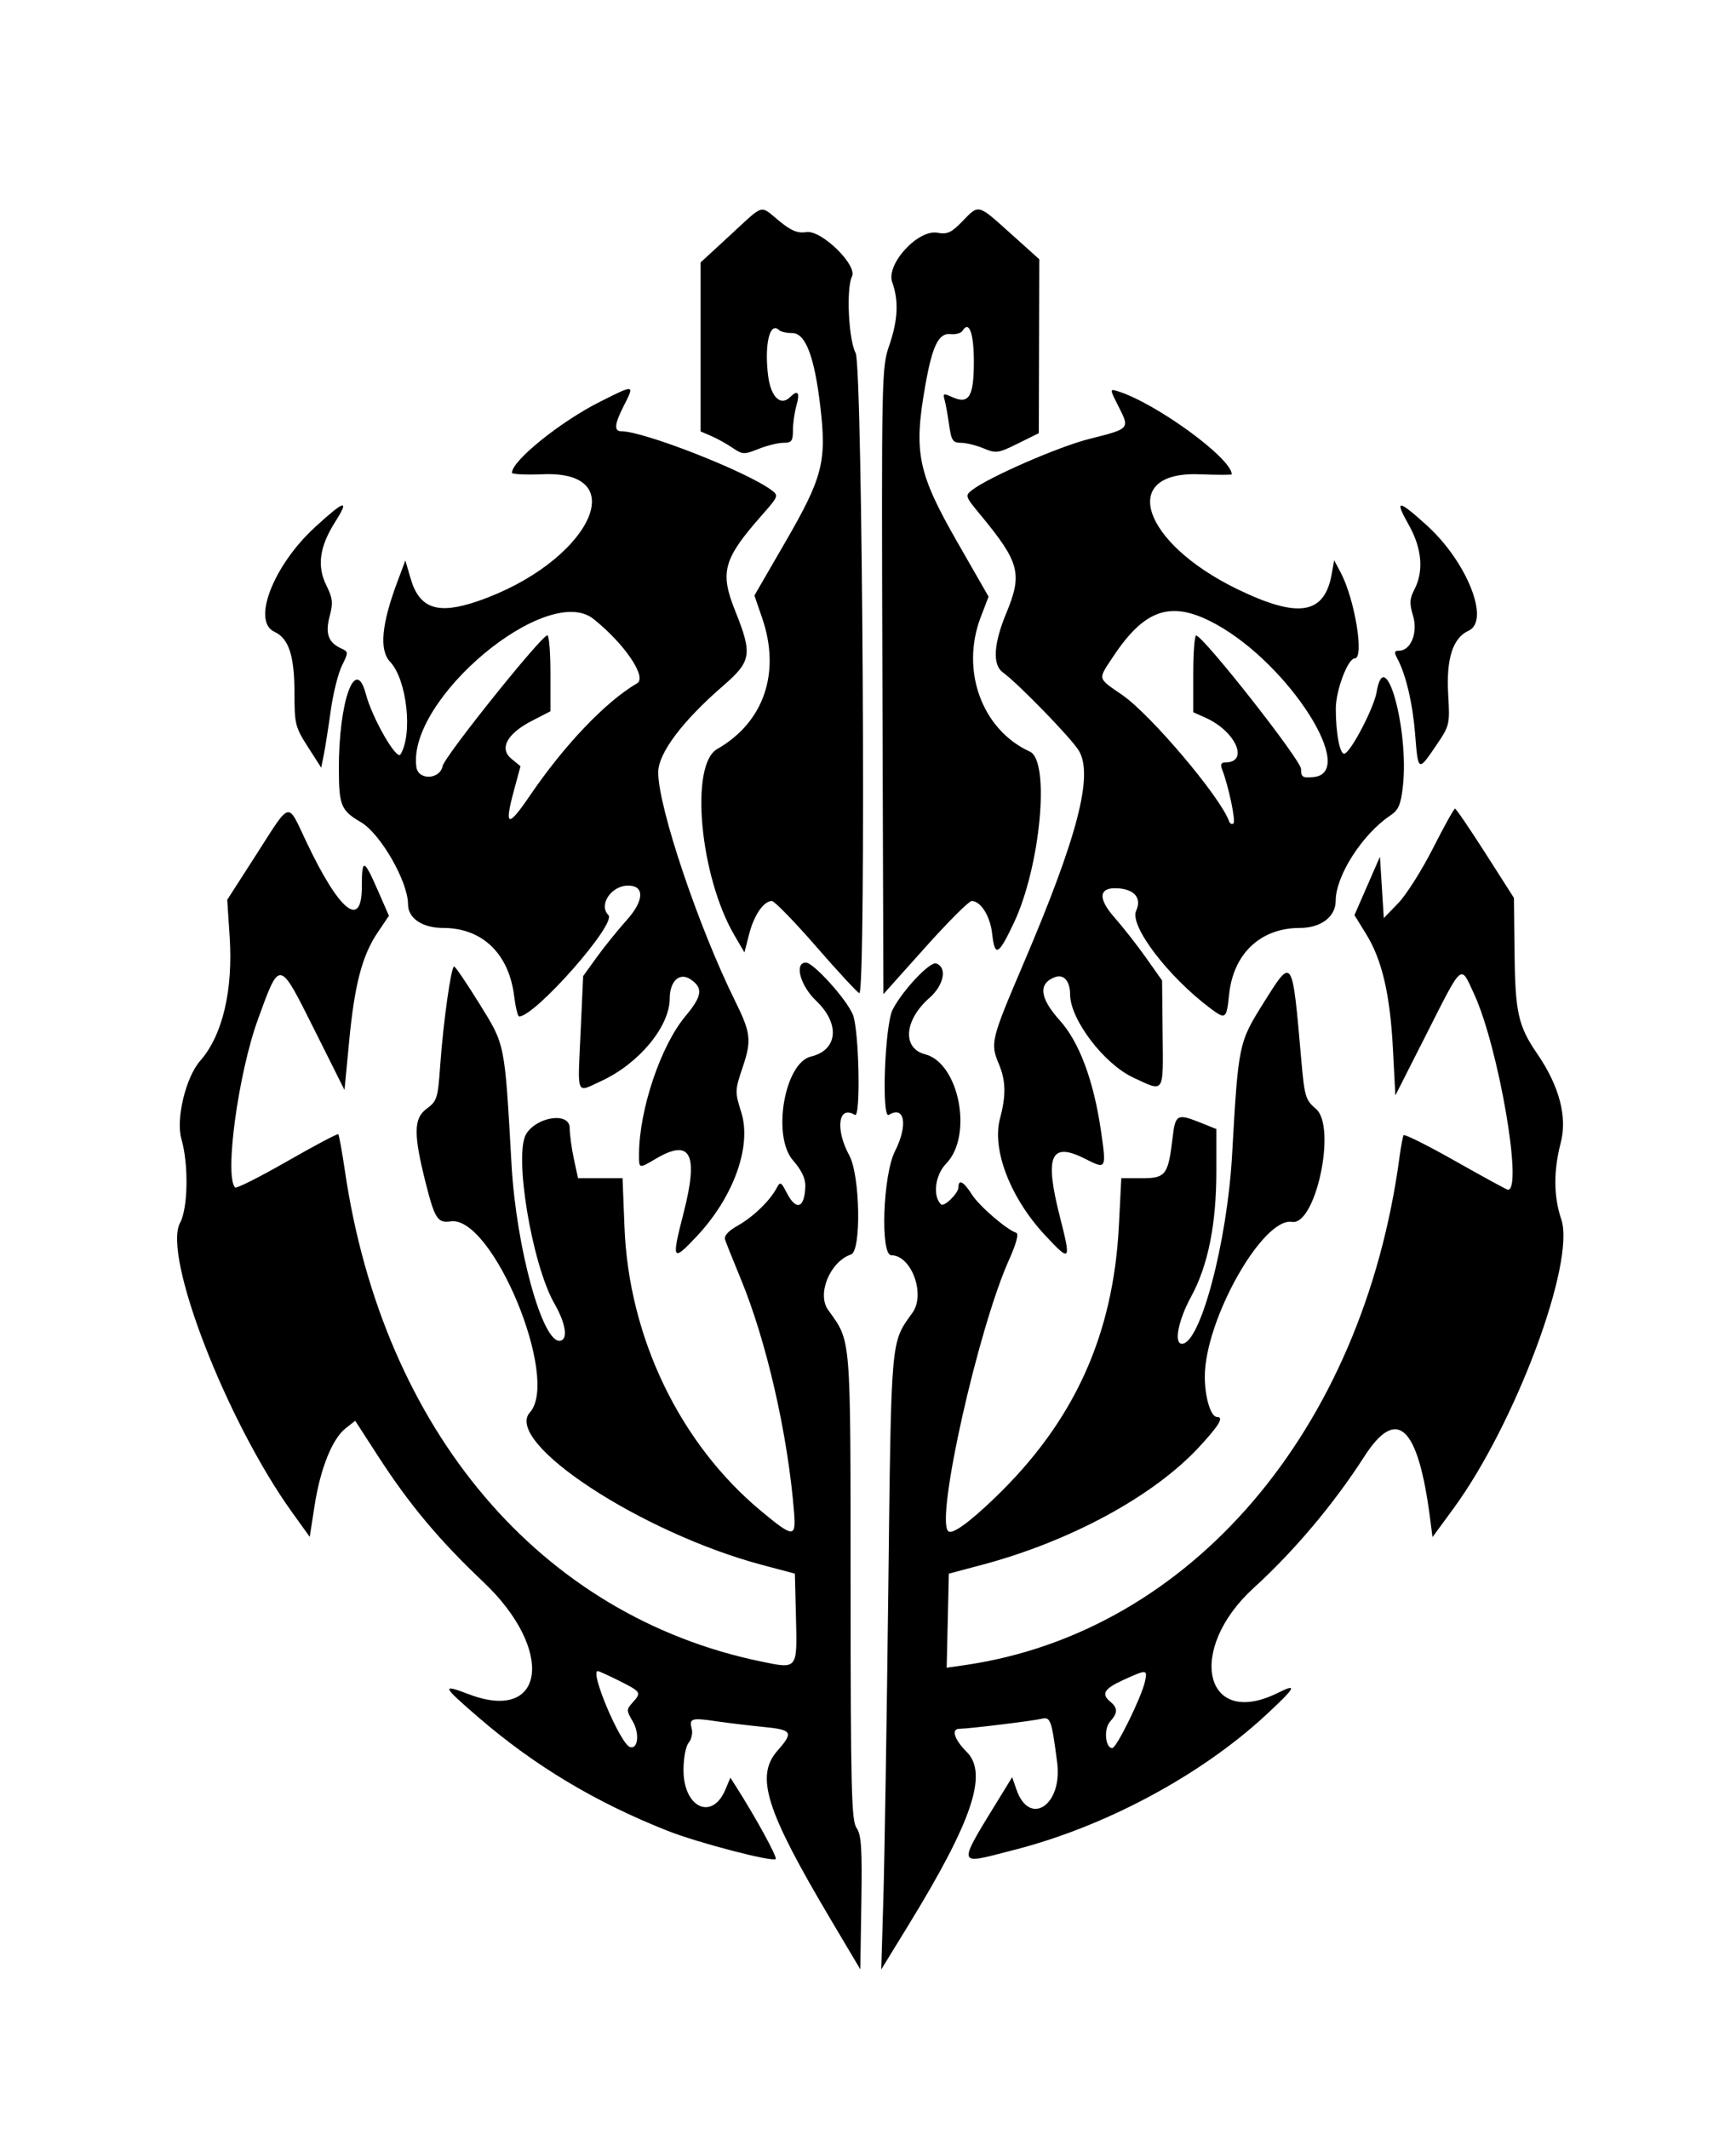<svg id="svg" xmlns="http://www.w3.org/2000/svg" xmlns:xlink="http://www.w3.org/1999/xlink" width="400" height="490.466" viewBox="0, 0, 400,490.466"><g id="svgg"><path id="path0" d="M168.237 54.176 L 161.419 60.459 161.419 79.916 L 161.419 99.373 163.858 100.419 C 165.200 100.995,167.409 102.221,168.768 103.144 C 171.092 104.722,171.452 104.738,174.773 103.409 C 176.716 102.632,179.296 101.996,180.506 101.996 C 182.397 101.996,182.705 101.591,182.705 99.107 C 182.705 97.519,183.076 94.924,183.530 93.342 C 184.372 90.407,183.830 89.695,182.085 91.441 C 179.871 93.655,177.602 91.466,176.984 86.522 C 176.082 79.298,177.389 73.926,179.532 76.053 C 179.900 76.419,181.248 76.718,182.527 76.718 C 185.594 76.718,187.647 82.063,189.006 93.586 C 190.506 106.312,189.566 109.972,180.991 124.790 L 173.827 137.170 175.606 142.338 C 179.944 154.949,176.021 166.384,165.242 172.540 C 158.874 176.176,161.260 201.857,169.230 215.461 L 171.533 219.392 172.611 215.169 C 173.724 210.806,175.967 207.539,177.850 207.539 C 178.444 207.539,183.071 212.299,188.134 218.116 C 193.197 223.934,197.639 228.724,198.004 228.760 C 199.595 228.916,198.762 84.343,197.155 81.331 C 195.518 78.264,194.951 66.435,196.308 63.681 C 197.594 61.073,189.282 52.960,185.843 53.464 C 183.753 53.771,182.337 53.192,179.511 50.877 C 174.990 47.172,176.233 46.809,168.237 54.176 M221.723 51.004 C 219.202 53.606,218.266 54.033,216.006 53.616 C 211.496 52.783,204.090 60.889,205.584 65.022 C 207.122 69.276,206.904 73.766,204.873 79.635 C 203.141 84.639,203.100 86.693,203.321 156.886 L 203.548 228.996 213.154 218.267 C 218.438 212.367,223.265 207.539,223.881 207.539 C 225.970 207.539,228.146 210.997,228.602 215.042 C 229.220 220.526,230.025 220.137,233.583 212.639 C 239.731 199.684,242.025 175.286,237.298 173.132 C 226.248 168.097,221.263 154.424,225.988 142.110 L 227.782 137.434 220.668 125.021 C 211.401 108.852,210.455 104.203,213.246 88.554 C 214.851 79.557,216.306 76.647,219.046 76.958 C 220.208 77.089,221.443 76.739,221.789 76.179 C 223.295 73.741,224.390 76.745,224.390 83.314 C 224.390 91.369,223.262 93.222,219.423 91.473 C 217.437 90.568,217.223 90.632,217.625 92.008 C 217.876 92.867,218.348 95.466,218.675 97.783 C 219.198 101.483,219.531 101.996,221.415 101.996 C 222.595 101.996,224.941 102.572,226.628 103.277 C 229.510 104.482,229.988 104.415,234.527 102.169 L 239.358 99.778 239.413 79.750 L 239.468 59.723 232.886 53.808 C 225.198 46.901,225.602 47.002,221.723 51.004 M138.183 92.577 C 129.066 97.169,117.967 106.127,117.958 108.900 C 117.957 109.249,121.190 109.403,125.143 109.242 C 146.392 108.379,135.384 129.771,110.103 138.469 C 100.868 141.646,96.643 140.222,94.609 133.247 L 93.400 129.100 91.553 134.035 C 87.891 143.823,87.354 149.760,89.886 152.440 C 93.746 156.525,95.156 169.117,92.275 173.779 C 91.386 175.217,85.756 165.400,84.296 159.867 C 81.894 150.759,78.019 161.609,78.077 177.283 C 78.108 185.571,78.587 186.712,83.169 189.394 C 87.673 192.031,94.013 203.080,94.013 208.291 C 94.013 211.522,97.319 213.747,102.118 213.747 C 111.082 213.747,117.238 219.630,118.453 229.359 C 118.782 231.992,119.305 234.143,119.614 234.140 C 123.343 234.096,142.148 212.746,140.186 210.784 C 137.852 208.450,140.837 203.991,144.734 203.991 C 148.568 203.991,148.427 207.457,144.410 211.937 C 142.302 214.288,139.180 218.152,137.472 220.523 L 134.368 224.834 133.781 237.694 C 133.092 252.794,132.640 251.718,138.524 249.013 C 147.196 245.027,154.296 236.477,154.315 229.997 C 154.327 225.981,156.568 223.898,159.083 225.565 C 162.075 227.548,161.819 229.431,157.926 234.081 C 152.234 240.880,147.281 255.605,147.240 265.854 C 147.226 269.261,147.156 269.242,151.127 266.899 C 159.188 262.144,161.015 265.789,157.469 279.554 C 154.683 290.368,154.918 290.768,160.539 284.780 C 169.041 275.724,173.251 264.010,170.802 256.222 C 169.310 251.480,169.319 251.186,171.122 245.835 C 173.207 239.645,173.010 237.908,169.392 230.599 C 160.927 213.495,151.663 185.960,151.663 177.903 C 151.663 173.517,157.216 166.110,166.581 158.005 C 173.156 152.315,173.413 150.737,169.401 140.717 C 165.800 131.723,166.640 128.753,175.682 118.517 C 179.365 114.347,179.439 114.150,177.776 112.908 C 172.028 108.612,148.352 99.335,143.138 99.335 C 141.439 99.335,141.596 97.658,143.681 93.570 C 146.274 88.484,146.300 88.488,138.183 92.577 M257.766 93.713 C 260.335 98.787,260.376 98.743,250.998 101.102 C 243.950 102.875,227.874 109.880,223.996 112.869 C 222.323 114.158,222.379 114.327,225.846 118.518 C 234.966 129.541,235.647 132.120,231.852 141.259 C 228.934 148.286,228.650 153.135,231.055 154.867 C 234.520 157.363,246.717 169.901,248.538 172.839 C 252.007 178.436,248.345 192.607,235.878 221.828 C 228.306 239.576,228.137 240.265,230.155 245.096 C 231.765 248.949,231.835 252.326,230.415 257.637 C 228.496 264.809,232.802 275.954,240.809 284.539 C 246.674 290.828,246.849 290.609,244.213 280.266 C 240.611 266.138,242.070 262.860,250.129 266.971 C 254.893 269.402,254.958 269.286,253.694 260.572 C 252.008 248.947,248.707 240.071,244.210 235.070 C 239.517 229.850,239.158 226.521,243.129 225.060 C 245.108 224.332,246.563 226.017,246.563 229.038 C 246.563 234.777,254.309 245.006,261.057 248.178 C 268.378 251.619,268.029 252.129,267.886 238.197 L 267.760 225.840 264.035 220.576 C 261.987 217.681,258.735 213.533,256.810 211.358 C 252.826 206.860,253.171 204.277,257.710 204.623 C 261.502 204.912,263.088 206.934,261.778 209.809 C 260.217 213.234,269.116 224.929,278.834 232.225 C 282.413 234.913,282.614 234.769,283.200 229.095 C 284.174 219.663,290.449 213.751,299.492 213.749 C 304.360 213.747,307.761 211.176,307.761 207.498 C 307.761 201.739,313.924 192.123,320.367 187.831 C 322.233 186.589,322.766 185.355,323.239 181.180 C 324.722 168.115,319.105 147.916,317.190 159.424 C 316.595 162.999,311.349 173.083,309.819 173.593 C 308.747 173.951,307.776 168.975,307.790 163.193 C 307.800 158.988,310.571 151.663,312.152 151.663 C 314.403 151.663,312.170 138.019,308.915 131.884 L 307.409 129.047 306.862 132.151 C 305.205 141.554,299.204 142.542,285.144 135.729 C 263.120 125.056,257.627 108.536,276.340 109.249 C 280.453 109.406,283.817 109.408,283.816 109.253 C 283.789 105.554,266.317 92.827,257.536 90.111 C 255.660 89.531,255.662 89.555,257.766 93.713 M72.608 121.407 C 62.979 130.230,57.967 143.134,63.235 145.534 C 66.540 147.040,67.849 151.049,67.849 159.661 C 67.849 166.771,68.030 167.498,70.933 172.025 L 74.016 176.835 74.621 173.783 C 74.954 172.105,75.671 167.539,76.214 163.636 C 76.758 159.734,77.911 155.105,78.778 153.349 C 80.312 150.242,80.308 150.136,78.609 149.358 C 75.638 147.998,74.897 145.920,75.963 141.929 C 76.779 138.872,76.662 137.798,75.187 134.818 C 72.998 130.393,73.621 125.904,77.209 120.247 C 80.643 114.831,79.459 115.130,72.608 121.407 M324.604 120.914 C 327.630 126.276,328.094 131.538,325.911 135.758 C 324.787 137.933,324.732 138.998,325.596 141.882 C 326.751 145.736,325.064 149.889,322.343 149.889 C 321.265 149.889,321.193 150.246,321.977 151.711 C 323.947 155.393,325.507 162.047,326.070 169.180 C 326.750 177.789,326.782 177.806,330.904 171.729 C 334.029 167.121,334.083 166.891,333.685 160.004 C 333.206 151.734,334.736 146.944,338.387 145.280 C 343.420 142.987,338.016 129.392,328.733 120.992 C 322.074 114.966,321.239 114.950,324.604 120.914 M136.744 142.572 C 143.882 148.257,149.148 156.010,146.804 157.385 C 139.497 161.670,130.016 171.619,121.973 183.442 C 117.010 190.735,116.159 190.432,118.396 182.166 L 119.931 176.497 117.837 174.777 C 114.960 172.413,116.829 168.986,122.623 166.005 L 126.829 163.840 126.829 155.091 C 126.829 150.279,126.510 146.341,126.120 146.341 C 124.770 146.341,102.437 174.211,101.987 176.458 C 101.359 179.592,96.383 179.789,95.944 176.698 C 93.731 161.102,126.058 134.063,136.744 142.572 M280.266 143.830 C 297.076 153.113,312.928 178.002,302.661 178.992 C 300.126 179.236,299.778 179.011,299.778 177.124 C 299.778 175.103,277.296 146.515,275.610 146.390 C 275.244 146.363,274.945 150.327,274.945 155.199 L 274.945 164.056 277.827 165.351 C 284.731 168.453,287.891 175.610,282.357 175.610 C 281.390 175.610,281.149 176.085,281.568 177.162 C 283.069 181.013,284.782 189.123,284.207 189.656 C 283.857 189.979,283.390 189.737,283.169 189.117 C 281.182 183.549,265.131 164.591,258.587 160.084 C 252.790 156.091,252.920 156.630,256.466 151.276 C 263.874 140.092,270.017 138.170,280.266 143.830 M59.107 196.756 L 52.357 207.258 52.915 215.754 C 53.729 228.135,51.266 238.515,46.131 244.346 C 42.793 248.138,40.477 257.783,41.803 262.376 C 43.491 268.225,43.327 278.272,41.487 281.683 C 37.424 289.218,52.193 327.340,67.336 348.401 L 71.368 354.009 72.486 346.804 C 73.811 338.266,76.556 331.426,79.627 329.010 L 81.845 327.265 87.102 335.394 C 94.314 346.546,101.206 354.781,111.409 364.437 C 127.885 380.030,125.679 396.965,108.045 390.265 C 101.612 387.821,101.804 388.298,110.155 395.507 C 123.137 406.716,137.192 415.146,153.880 421.736 C 160.820 424.477,177.995 428.952,178.735 428.213 C 179.144 427.804,174.106 418.597,169.653 411.614 L 168.293 409.480 167.145 412.209 C 164.097 419.460,157.491 416.402,157.491 407.741 C 157.491 404.977,158.004 402.239,158.673 401.433 C 159.323 400.650,159.645 399.209,159.390 398.232 C 158.758 395.818,159.324 395.639,164.967 396.470 C 167.650 396.866,172.539 397.454,175.831 397.778 C 182.584 398.443,182.906 398.971,179.157 403.240 C 173.979 409.138,176.417 416.883,191.392 442.111 L 198.226 453.624 198.469 438.300 C 198.668 425.724,198.470 422.631,197.360 421.047 C 196.186 419.371,196.006 412.069,195.989 365.435 C 195.968 306.738,196.174 309.257,190.789 301.695 C 188.178 298.028,191.288 290.561,196.094 288.959 C 198.494 288.159,198.190 270.741,195.695 266.157 C 192.390 260.084,193.161 254.455,196.976 256.812 C 198.366 257.672,197.949 237.148,196.505 233.693 C 195.004 230.101,187.435 221.729,185.688 221.729 C 182.957 221.729,184.367 227.015,188.027 230.497 C 193.624 235.821,193.071 241.882,186.853 243.370 C 180.757 244.828,177.841 261.730,182.726 267.294 C 184.677 269.516,185.609 271.461,185.559 273.206 C 185.414 278.313,183.487 279.030,181.296 274.793 C 179.951 272.190,179.774 272.107,178.937 273.684 C 177.394 276.592,173.542 280.310,170.014 282.297 C 167.790 283.550,166.785 284.664,167.075 285.559 C 167.317 286.306,168.925 290.325,170.648 294.490 C 176.619 308.920,181.534 330.416,182.961 348.337 C 183.433 354.267,182.825 354.245,175.385 348.070 C 156.667 332.533,144.892 308.095,143.891 282.705 L 143.445 271.397 138.315 271.397 L 133.185 271.397 132.224 266.919 C 131.696 264.456,131.264 261.263,131.264 259.823 C 131.264 256.166,123.943 257.104,121.300 261.099 C 118.313 265.614,122.513 291.128,127.749 300.280 C 130.381 304.880,130.941 308.574,129.047 308.845 C 125.006 309.423,118.949 287.454,117.867 268.293 C 116.266 239.963,116.445 240.857,110.441 231.170 C 107.525 226.466,104.911 222.616,104.632 222.616 C 103.941 222.616,102.134 235.467,101.430 245.390 C 100.885 253.067,100.709 253.620,98.230 255.453 C 95.289 257.628,95.261 261.327,98.099 272.532 C 100.179 280.744,100.848 281.771,103.832 281.333 C 113.428 279.925,129.075 317.600,122.102 325.327 C 115.926 332.172,147.713 353.050,175.610 360.472 L 183.149 362.477 183.401 372.516 C 183.704 384.605,183.815 384.463,175.407 382.727 C 124.532 372.218,88.304 329.570,79.490 269.810 C 78.822 265.279,78.124 261.430,77.940 261.257 C 77.756 261.084,72.451 263.895,66.151 267.502 C 59.851 271.109,54.463 273.823,54.177 273.531 C 51.677 270.980,54.893 247.275,59.432 234.802 C 64.493 220.892,64.264 220.851,72.394 237.107 L 79.379 251.072 80.446 239.876 C 81.695 226.767,83.445 220.090,87.024 214.785 L 89.614 210.945 87.225 205.472 C 83.834 197.707,83.370 197.561,83.370 204.257 C 83.370 214.110,78.215 209.963,70.644 194.022 C 66.115 184.485,67.149 184.240,59.107 196.756 M330.161 195.428 C 327.603 200.469,324.011 206.141,322.179 208.032 L 318.847 211.470 318.404 204.404 L 317.960 197.339 315.022 204.065 L 312.085 210.791 314.777 215.151 C 318.448 221.099,320.300 229.048,320.957 241.685 L 321.511 252.328 328.480 238.581 C 337.158 221.461,336.456 222.071,339.623 228.894 C 345.215 240.938,350.959 274.058,347.457 274.058 C 347.212 274.058,341.776 271.096,335.378 267.475 C 328.979 263.855,323.591 261.161,323.404 261.489 C 323.217 261.816,322.796 264.080,322.469 266.519 C 314.011 329.518,274.249 375.999,222.367 383.536 L 218.126 384.152 218.376 373.315 L 218.625 362.478 226.164 360.476 C 246.595 355.053,265.795 344.647,276.294 333.306 C 280.917 328.314,282.063 326.386,280.408 326.386 C 278.982 326.386,277.605 321.836,277.605 317.125 C 277.605 304.050,290.938 280.375,297.694 281.453 C 303.176 282.329,308.019 259.533,303.222 255.432 C 300.784 253.348,300.578 252.648,299.801 243.766 C 297.745 220.253,297.820 220.368,291.310 230.738 C 285.365 240.209,285.348 240.289,283.888 266.075 C 282.745 286.250,276.559 309.534,272.342 309.534 C 270.432 309.534,271.479 304.123,274.438 298.700 C 278.350 291.530,280.266 282.012,280.266 269.757 L 280.266 260.060 276.700 258.633 C 271.226 256.443,270.819 256.655,270.187 262.030 C 269.176 270.636,268.602 271.397,263.128 271.397 L 258.363 271.397 257.812 282.262 C 256.523 307.657,247.469 327.503,229.148 345.091 C 223.125 350.872,219.341 353.562,218.464 352.684 C 215.564 349.784,225.375 306.063,232.480 290.227 C 234.181 286.435,234.784 284.174,234.151 283.963 C 231.902 283.213,225.598 277.776,223.947 275.161 C 222.062 272.177,220.843 271.515,220.843 273.477 C 220.843 274.865,217.511 278.117,216.808 277.414 C 214.851 275.457,215.471 270.622,218.012 268.023 C 224.251 261.641,221.014 244.876,213.151 242.842 C 207.822 241.463,208.327 234.979,214.162 229.856 C 217.510 226.916,218.306 222.788,215.691 221.928 C 214.247 221.454,207.948 228.142,205.681 232.559 C 203.861 236.103,203.069 257.881,204.798 256.812 C 208.476 254.539,209.256 259.174,206.208 265.188 C 203.439 270.654,202.787 289.135,205.364 289.135 C 209.982 289.135,213.302 298.082,210.267 302.345 C 205.180 309.488,205.375 307.264,204.676 366.297 C 204.320 396.297,203.809 428.226,203.540 437.251 L 203.051 453.659 209.309 443.459 C 224.063 419.412,227.725 408.520,222.734 403.529 C 219.875 400.670,219.109 398.232,221.064 398.219 C 223.191 398.205,238.094 396.386,239.999 395.908 C 242.040 395.395,242.308 396.148,243.591 406.007 C 244.865 415.799,237.228 420.875,234.217 412.238 L 233.214 409.361 231.329 412.441 C 220.192 430.634,220.017 429.592,233.631 426.124 C 254.579 420.788,276.617 408.992,291.661 395.064 C 298.516 388.718,299.128 387.603,294.487 389.918 C 277.479 398.403,273.214 380.021,288.881 365.759 C 298.186 357.288,307.345 346.413,314.328 335.543 C 321.877 323.792,326.751 328.355,329.514 349.760 L 330.070 354.065 334.854 347.543 C 349.168 328.026,363.086 290.709,359.734 280.835 C 357.968 275.634,357.927 269.710,359.614 263.236 C 361.169 257.264,359.294 250.162,354.199 242.729 C 349.817 236.336,349.118 233.215,348.968 219.376 L 348.832 206.824 342.265 196.543 C 338.653 190.888,335.499 186.262,335.255 186.261 C 335.011 186.261,332.719 190.386,330.161 195.428 M142.721 387.186 C 147.748 389.712,147.843 389.869,145.728 392.206 C 144.318 393.764,144.321 394.022,145.784 396.499 C 147.413 399.255,147.014 403.025,145.158 402.424 C 142.942 401.706,135.821 384.922,137.732 384.922 C 137.997 384.922,140.242 385.941,142.721 387.186 M263.805 387.361 C 263.036 390.895,257.255 402.661,256.288 402.661 C 254.664 402.661,254.287 398.208,255.771 396.568 C 257.556 394.595,257.583 393.435,255.876 392.018 C 253.680 390.196,254.363 389.013,258.776 386.997 C 264.265 384.489,264.427 384.501,263.805 387.361 " stroke="none" fill="currentColor" fill-rule="evenodd"></path></g></svg>
